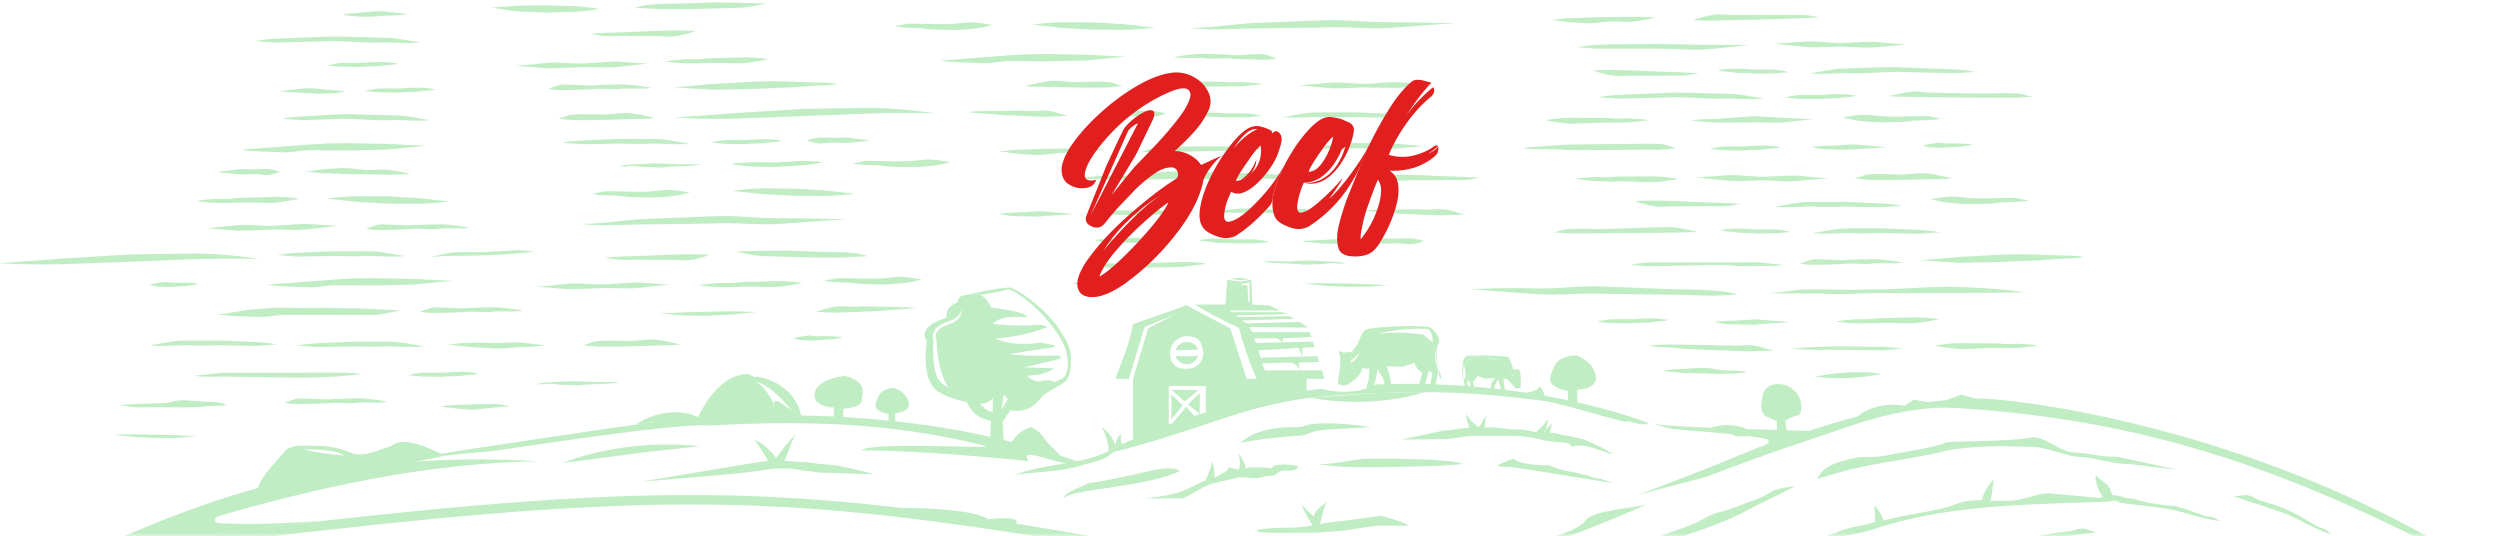 <svg xmlns="http://www.w3.org/2000/svg" xmlns:xlink="http://www.w3.org/1999/xlink" width="345" height="74" fill="none" xmlns:v="https://vecta.io/nano"><style><![CDATA[.B{fill:#c0edc3}.C{fill-rule:evenodd}]]></style><mask id="A" maskUnits="userSpaceOnUse" x="0" y="0" width="345" height="74" mask-type="alpha"><path d="M0 0H345V74H0V0Z" fill="#e7f9e3"/></mask><g mask="url(#A)" class="B"><path d="M81.46 4.664c.945-.129 5.109-.219 6.068-.27l2.809-.132 2.809-.06 2.879.062c-.872.328-1.798.569-2.755.719-.944.155-1.967-.031-2.933 0H86.8c-.969-.084-3.21.128-4.123-.128l-1.217-.19zm2.008 30.881c.945-.129 5.109-.219 6.068-.27l2.809-.132 2.809-.06 2.879.062a14 14 0 0 1-2.755.719c-.944.155-1.967-.031-2.933 0h-3.537c-.969-.084-3.21.129-4.123-.128l-1.216-.19zM16.545 55.896c.945-.129 5.109-.219 6.068-.27.941-.058 1.513-.357 2.448-.389s2.229.205 3.17.197c.96-.016 2.372.06 3.048.462-1.216.19-2.091.041-3.048.19-.944.155-1.843.097-2.809.128h-3.537c-.969-.084-3.21.128-4.123-.128l-1.216-.19zM213.879 2.777l2.176-.251 4.257-.15 5.252-.062 2.879.062c-.872.327-1.922.429-2.879.578-.944.155-1.967-.031-2.933 0s-2.902.346-3.862.257c-.969-.084-2.886-.129-3.798-.385l-1.092-.05zm-76.101 18.158l2.176-.25 4.258-.15 5.252-.062 2.879.062c-.872.327-1.923.429-2.879.578-.944.155-1.967-.031-2.934 0s-2.902.346-3.862.257c-.969-.084-2.885-.129-3.798-.385l-1.092-.05zM42.031 23.64l2.176.25 4.258.15 5.252.062 2.879-.062c-.872-.328-1.922-.429-2.879-.578-.944-.155-1.967.031-2.933 0s-2.902-.346-3.862-.257c-.969.084-2.886.129-3.798.385l-1.092.05zM67.909 1.038L71.64.78l3.709-.05 3.709.118a35.54 35.54 0 0 1 3.72.39 36.04 36.04 0 0 1-3.717.4l-3.728.096-3.728-.166a28.85 28.85 0 0 1-3.695-.53h0zm198.515 26.439c2.636-.396 2.587-.473 5.238-.162 1.235.149 5.242-.044 6.471 0 .227.002 1.583.357 1.808.335-.367.239-3.513.231-3.991.307-.462.079-.934.128-1.408.144l-1.333.05-1.368.018a26.51 26.51 0 0 1-2.73-.168c-.919-.1-1.821-.275-2.687-.524zM47.369 2.016c.589-.201 1.295-.133 1.933-.217l2.226-.212c.626-.014.931-.058 1.553 0l3.164.364c-.606.167-2.637.174-3.277.238l-1.875.118a22.37 22.37 0 0 1-1.875-.04 12.89 12.89 0 0 1-1.849-.252zm40.246-.948c1.212-.272.902-.315 2.158-.433 1.246-.123 3.238-.128 4.494-.154l4.574-.165 7.017.165c-1.235.192-2.358.51-3.616.587l-7.123.196-3.737.008-3.767-.203zm32.201 34.274c-1.212-.272-.902-.315-2.158-.433-1.246-.123-3.238-.128-4.495-.154l-4.574-.165c-1.262.056-5.781-.034-7.016.165 1.235.192 2.357.51 3.615.587l7.123.196 3.737.008 3.768-.203zM201.921-.247c1.212-.272.901-.315 2.158-.433 1.245-.123 3.238-.128 4.494-.154l4.574-.165 7.017.165c-1.235.192-2.358.51-3.616.587l-7.123.196-3.737.008-3.767-.203zM71.257 9.086l4.536-.433c1.511-.092 3.059.143 4.573.115l4.509-.285 4.561.284-4.528.504c-1.511.107-3.025-.028-4.542 0l-4.554.167-4.555-.352zm2.886 30.487l4.536-.433c1.511-.092 3.059.143 4.573.115l4.51-.285 4.561.285-4.529.504c-1.51.107-3.025-.027-4.542 0l-4.554.167-4.555-.352zm-45.666-8.082l4.536-.433c1.511-.092 3.059.143 4.573.115l4.51-.285 4.561.284-4.529.504c-1.51.107-3.025-.028-4.542 0l-4.554.167-4.555-.352zm64.506-19.426l5.407-.48 5.407-.3 2.703-.078 2.744.056 2.685.104c.898.026 2.512 0 3.644.226-1.064.262-2.682.167-3.598.262l-2.734.2-2.676.106-2.703.128-5.431.086-5.447-.31zm172.002 23.878l5.407-.48 5.407-.3 2.703-.078 2.744.056 2.685.104c.898.026 2.512 0 3.644.226-1.064.263-2.682.167-3.599.263l-2.733.2-2.676.106-2.703.128-5.431.086-5.448-.31z"/><use xlink:href="#C"/><path d="M248.383 36.385c.736-.253 1.497-.617 2.284-.617l3.775.149c.797-.089 3.52-.163 4.326-.149a22.67 22.67 0 0 1 3.818.475c-.763.194-3.564.014-4.352.142-.768.128-2.537-.082-3.319 0-.786.088-3.294.142-4.088.158-.821.024-1.642-.029-2.444-.158z"/><use xlink:href="#C" x="-25.142" y="19.305"/><use xlink:href="#C" x="-36.383" y="43.321"/><path d="M57.93 43.027c.737-.253 1.498-.617 2.284-.617l3.775.149c.797-.089 3.52-.163 4.325-.149 1.15.019 3.033.282 3.819.475-.763.194-3.565.014-4.352.142-.768.128-2.537-.082-3.318 0-.786.088-3.294.142-4.089.158a13.04 13.04 0 0 1-2.444-.158zm19.069-26.631c1.002-.248 1.148-.494 2.197-.59 1.039-.101 3.244.009 4.292 0 1.041-.012 2.342-.26 3.379-.187 1.05.069 2.562.456 3.582.653-1.02.196-3.817.139-4.866.209l-3.396.1H79.06l-2.061-.185zm3.427 31.249c1.002-.248 1.148-.494 2.197-.59 1.039-.102 3.244.009 4.292 0 1.041-.012 2.342-.26 3.379-.187 1.05.069 2.562.456 3.582.653-1.02.196-3.817.139-4.866.209l-3.396.1h-3.126l-2.061-.185zm133.938-15.583c1.003-.19 1.148-.378 2.197-.452 1.039-.078 3.243.007 4.291 0l9.631-.287c1.051.053 2.765.493 3.785.645-1.02.15-3.817.107-4.866.16l-9.851.077h-3.125l-2.062-.142zM93.051 16.228l8.961-.657 8.973-.555 9.035-.132a67.77 67.77 0 0 1 8.986.743 210.03 210.03 0 0 0-8.984.038l-8.953.35-8.992.332a106.12 106.12 0 0 1-9.026-.12zm-93.199 20.1l8.962-.657 8.972-.554 9.035-.132a67.76 67.76 0 0 1 8.986.743 209.67 209.67 0 0 0-8.983.038l-8.954.35-8.991.332a106.15 106.15 0 0 1-9.027-.12zm77.764-16.615c1.29-.247 1.472-.229 2.797-.334l4.748-.202h5.576c1.329.054 3.105.46 4.41.651-1.301.2-4.359-.079-5.683 0-1.312.087-3.106-.022-4.421 0l-4.63.076-2.797-.191zM41.053 47.697c1.29-.247 1.472-.229 2.797-.334l4.748-.202h5.576c1.328.054 3.105.46 4.41.651-1.301.2-4.359-.079-5.684 0-1.312.087-3.106-.022-4.42 0l-4.629.077-2.797-.191zm-2.872-.154c-1.29-.247-1.472-.229-2.797-.334l-4.748-.202H25.06c-1.328.054-3.105.46-4.41.651 1.301.2 4.359-.079 5.684 0 1.312.087 3.106-.022 4.42 0l4.63.076 2.797-.191zm.101-12.325c1.29-.247 1.472-.229 2.797-.334l4.748-.202h5.576c1.329.054 3.105.46 4.41.651-1.301.2-4.359-.079-5.683 0-1.312.087-3.106-.022-4.42 0l-4.63.076-2.797-.191zM223.665-.892c1.29-.247 1.472-.229 2.797-.334l4.748-.202h5.576c1.328.054 3.104.46 4.409.651-1.301.2-4.359-.079-5.683 0-1.312.087-3.106-.022-4.421 0l-4.629.076-2.797-.191zm-107.627-.691c1.289-.247 1.472-.229 2.796-.334l8.093-.317 7.469.191c1.328.054 3.104.46 4.409.651-1.301.2-4.359-.079-5.683 0-1.312.087-4.998-.214-6.313-.191l-7.975.192-2.796-.191zm-80.865 7.26c1.29-.247 1.472-.229 2.797-.334l8.093-.317 7.468.191c1.328.054 3.105.46 4.41.651-1.301.2-4.359-.079-5.684 0-1.312.087-4.998-.214-6.313-.191l-7.975.192-2.797-.191zm3.819 10.715c1.29-.247 1.472-.229 2.797-.334l5.66-.317 7.468.191c1.328.054 3.105.46 4.41.651-1.301.2-4.359-.079-5.684 0-1.312.087-4.998-.214-6.313-.191l-5.542.192-2.797-.191zm178.625-9.864c1.289-.247 1.472-.229 2.796-.334 1.316-.109 6.675-.104 7.992-.126l7.755.125h5.204c-1.301.2-5.153.571-6.477.651-1.312.087-5.286-.148-6.6-.125h-7.874l-2.796-.191zM272.6 9.921c-1.29-.247-1.472-.229-2.796-.334l-8.094-.317c-1.317-.022-6.146.135-7.468.191-1.328.054-3.104.46-4.41.651 1.302.2 4.359-.079 5.684 0 1.312.087 4.998-.214 6.313-.191l7.975.192 2.796-.191zm-52.014 3.501c1.29-.247 1.473-.229 2.797-.334l8.093-.317 7.468.191c1.329.054 3.105.46 4.41.651-1.301.2-4.359-.079-5.683 0-1.312.087-4.999-.214-6.313-.191l-7.975.192-2.797-.191zM98.119 19.7c.718-.246 1.706-.386 2.45-.386h2.648a22.31 22.31 0 0 1 2.322-.108c.797-.003 1.591.07 2.363.216-.721.238-1.243.14-2.011.278-.748.14-1.909.076-2.674.15s-2.093 0-2.868 0c-.796.005-1.399-.15-2.23-.15zM56.285 51.814c.718-.246 1.706-.386 2.45-.386h2.648a22.3 22.3 0 0 1 2.322-.108c.797-.003 1.591.07 2.363.216-.721.238-1.243.141-2.011.278-.748.139-1.91.076-2.674.15s-2.093 0-2.868 0c-.796.005-1.4-.15-2.23-.15zm14.058 4.272c-.603-.204-1.433-.32-2.057-.32-.837 0-1.355-.016-2.223 0l-3.198.141c-.669-.002-1.336.058-1.984.179.606.198 1.043.117 1.688.23.628.116 2.851.227 2.851.227l3.05-.333c.669.004 1.175-.125 1.873-.125zm150.046-11.65c.717-.246 1.706-.386 2.45-.386h2.648a22.45 22.45 0 0 1 2.322-.108c.797-.003 1.591.07 2.362.216-.721.238-1.242.141-2.01.278-.748.139-1.91.076-2.674.15s-2.093 0-2.868 0c-.796.005-1.4-.15-2.23-.15zM45.134 9.054c.718-.246 1.706-.386 2.45-.386h2.648a22.29 22.29 0 0 1 2.322-.108 12.49 12.49 0 0 1 2.363.216c-.721.238-1.243.141-2.011.278-.748.139-1.91.076-2.674.15s-2.093 0-2.868 0c-.796.005-1.4-.15-2.23-.15zm5.152 3.544c.718-.246 1.707-.386 2.45-.386h2.648c.77-.076 1.546-.112 2.322-.108.797-.003 1.591.07 2.363.216-.721.238-1.243.14-2.011.278-.748.139-1.91.076-2.674.15s-2.093 0-2.868 0c-.796.005-1.4-.15-2.23-.15zm196.573-2.615c-.717-.246-1.706-.386-2.45-.386h-2.647a22.48 22.48 0 0 0-2.323-.108 12.49 12.49 0 0 0-2.362.216c.721.238 1.242.141 2.01.278.748.139 1.91.076 2.675.15s2.092 0 2.867 0c.796.005 1.4-.15 2.23-.15zm-.53 3.502a8.36 8.36 0 0 1 2.45-.386h2.648a22.31 22.31 0 0 1 2.322-.108c.797-.003 1.591.07 2.363.216-.721.238-1.243.141-2.011.278-.748.139-1.909.076-2.674.15s-2.093 0-2.868 0c-.796.005-1.399-.15-2.23-.15zm-10.405 7.101c.718-.246 1.706-.386 2.45-.386h2.648c.769-.076 1.545-.113 2.322-.108.797-.003 1.591.07 2.363.216-.722.238-1.243.14-2.011.278-.748.14-1.91.076-2.674.15s-2.093 0-2.868 0c-.796.005-1.4-.15-2.23-.15zm-135.033 2.032c1.04-.195 1.332-.113 2.399-.2 1.051-.092 2.915.025 3.975 0l3.527-.224c1.076.047 1.759.03 2.804.224-1.039.195-2.096.337-3.162.425l-3.169.176c-1.06.024-2.122.014-3.184-.04a23.23 23.23 0 0 1-3.19-.361zm-15.373.29c.661-.19 1.643-.186 2.346-.25l2.163-.113c.671-.015 2.658.092 3.329.112h3.396c-.592.308-4.297.281-5.001.401-.683.126-1.445-.01-2.148 0-.693.013-1.343-.073-2.029-.15-.701-.074-1.396.193-2.055 0zM74.132 52.969c.661-.19 1.643-.186 2.347-.25l2.163-.113c.671-.015 2.658.092 3.329.112h3.396c-.592.307-4.297.281-5.001.4-.683.126-1.445-.01-2.148 0-.693.013-1.343-.074-2.029-.15-.701-.074-1.396.193-2.055 0zm16.891-9.708l3.385-.151 3.341-.101 3.369-.05 3.422.085-3.322.34-3.385.166c-1.142.03-2.288.025-3.428-.014l-3.382-.275h0zm-31.629-7.749c1.081-.309 2.567-.67 3.683-.713h3.717l4.123-.262c1.144-.007 1.806.111 2.94.175l-3.322.34-3.385.166-3.667.094c-1.151-.036-2.805.013-4.089.2zM26.818 51.844l3.819-.39c1.116-.042 10.795-.001 11.911-.028s3.416.002 4.546 0c1.145-.007 1.806.111 2.94.175a52.32 52.32 0 0 1-3.322.34c-1.119.083-3.027.135-4.163.163-1.142.03-10.366-.097-11.506-.137-1.151-.036-3.008.139-4.224-.123zm85.714-8.831c1.064-.241 1.698-.56 2.796-.69 1.087-.136 1.919.072 3.025 0 1.1-.073 2.915.009 4.022 0l3.94.133c-1.07.24-2.837.237-3.94.367-1.088.136-2.113.116-3.208.186l-3.291.124a33.53 33.53 0 0 1-3.344-.12zm-3.204 3.647l2.016-.337c.615-.061.823.095 1.446.077h1.519c.645.033 1.385.038 1.992.168-.6.131-1.221.227-1.853.288l-1.858.119a22.4 22.4 0 0 1-1.882-.027c-.644-.033-.772-.16-1.38-.289zm-88.806-7.396l2.016-.337c.615-.061.823.095 1.446.077h1.519c.645.033 1.385.038 1.992.169-.6.131-1.221.227-1.853.288l-1.858.119a22.35 22.35 0 0 1-1.881-.027c-.644-.033-.773-.16-1.38-.289zm244.722-19.206l2.016-.337c.615-.061.823.095 1.446.077h1.519c.645.033 1.385.038 1.992.168-.6.131-1.221.227-1.853.288l-1.858.119a22.36 22.36 0 0 1-1.882-.027c-.644-.033-.772-.16-1.38-.289zm-153.896-.715c.508-.161 1.041-.276 1.588-.34.514-.064 1.035.006 1.556 0h2.484l2.99.34c-.486.205-2.055.252-2.602.34-.521.086-2.338-.006-2.872 0s-1.052.184-1.579.105a6 6 0 0 1-1.565-.445zm-72.663 4.344a8.65 8.65 0 0 0-1.588-.34c-.515-.064-1.035.006-1.557 0h-2.483l-2.991.34c.486.205 2.055.253 2.602.34.521.086 2.338-.006 2.872 0s1.052.184 1.579.105a5.99 5.99 0 0 0 1.566-.445zm197.931 20.738a16.71 16.71 0 0 1 2.485-.159l3.261-.194 4.57.375c-1.183.163-3.753.23-4.3.318-.521.086-2.889 0-3.531 0-.864 0-1.698-.142-2.485-.34z"/><use xlink:href="#D"/><path d="M137.875 29.497a16.71 16.71 0 0 1 2.485-.159l3.261-.194 4.57.375c-1.183.163-3.753.23-4.3.317-.521.086-2.889 0-3.531 0-.865 0-1.698-.142-2.485-.34z"/><use xlink:href="#D" x="99" y="-12.855"/><path d="M91.835 8.487c1.053-.23 1.854-.212 2.94-.33 1.436.097 2.011-.059 3.092-.115l4.918-.137a25.17 25.17 0 0 1 3.276.252 30.14 30.14 0 0 1-3.209.535c-1.081.124-3.399-.054-4.48 0l-3.258.056a25.76 25.76 0 0 1-3.279-.26zm4.643 30.881c1.053-.23 1.854-.212 2.94-.331 1.436.097 2.011-.059 3.092-.115l4.918-.137a25.22 25.22 0 0 1 3.277.252 30.16 30.16 0 0 1-3.209.535c-1.082.124-3.399-.054-4.481 0l-3.257.056a25.76 25.76 0 0 1-3.279-.26zM27.089 27.751c1.053-.23 1.854-.212 2.94-.33 1.436.097 2.011-.059 3.092-.115l4.918-.137a25.2 25.2 0 0 1 3.276.252 30.15 30.15 0 0 1-3.209.535c-1.081.124-3.399-.054-4.48 0l-3.258.056a25.54 25.54 0 0 1-3.279-.26zm226.272 16.62c1.053-.23 1.854-.212 2.94-.331 1.436.097 2.011-.059 3.092-.115l4.918-.137c1.1.013 2.196.098 3.276.252a30.17 30.17 0 0 1-3.208.535c-1.082.124-3.4-.054-4.481 0l-3.257.056a25.58 25.58 0 0 1-3.28-.26zm-2.332-41.999c-.945.129-5.109.219-6.067.27l-5.598.132-2.809.06c-.961.016-1.922-.005-2.879-.062a14.01 14.01 0 0 1 2.754-.719c.945-.155 1.967.031 2.934 0h6.326c.969.084 3.21-.128 4.123.128l1.216.19zM174.93 20.529c-.945.129-5.11.219-6.068.27l-5.598.132-2.809.06a37.76 37.76 0 0 1-2.879-.062c.872-.328 1.798-.569 2.755-.719.944-.155 1.967.031 2.933 0h6.327c.969.084 3.21-.128 4.122.128l1.217.19zm65.286 7.622c-.945-.129-5.109-.219-6.068-.27l-2.809-.132-2.808-.06a37.88 37.88 0 0 0-2.88.062 14.02 14.02 0 0 0 2.755.719c.944.155 1.967-.031 2.933 0h3.538c.969-.084 3.21.128 4.122-.128l1.217-.19zm-35.955-3.604c-.945-.129-5.11-.219-6.068-.27l-2.809-.132-2.809-.06a37.76 37.76 0 0 0-2.879.062 14 14 0 0 0 2.755.719c.944.155 1.967-.031 2.933 0h3.538c.969-.084 3.21.128 4.122-.128l1.217-.19zm30.142-14.424c-.945-.129-5.109-.219-6.067-.27l-2.809-.132-2.809-.06c-.96-.016-1.921.005-2.879.062.872.328 1.798.569 2.755.719.944.155 1.967-.031 2.933 0h3.537c.969-.084 3.211.128 4.123-.128l1.216-.19zM136.98 3.44c-2.635-.396-2.587-.473-5.237-.162-1.236.15-5.243-.044-6.472 0-.226.001-1.582.357-1.807.335.366.239 3.512.231 3.99.307a10.44 10.44 0 0 0 1.408.144l1.333.05 1.368.018c.914-.009 1.827-.065 2.73-.168a15.99 15.99 0 0 0 2.687-.524zm-5.812 18.932c-2.636-.396-2.587-.473-5.238-.162-1.235.149-5.243-.044-6.471 0-.227.001-1.583.357-1.808.335.366.239 3.513.231 3.99.307.463.079.934.128 1.409.144l1.333.05 1.367.018a26.51 26.51 0 0 0 2.731-.168c.919-.1 1.821-.275 2.687-.524zm-35.954 4.195c-2.636-.396-2.587-.473-5.238-.162-1.235.149-5.243-.044-6.471 0-.227.002-1.583.357-1.808.335.366.239 3.513.231 3.99.307a10.44 10.44 0 0 0 1.408.144l1.333.05 1.368.018a26.48 26.48 0 0 0 2.73-.168c.919-.1 1.821-.275 2.687-.524zm32.015 11.996c-2.636-.396-2.588-.473-5.238-.162-1.236.149-5.243-.044-6.471 0-.227.001-1.583.357-1.808.335.366.239 3.512.231 3.99.307a10.43 10.43 0 0 0 1.408.144l1.333.05 1.368.018a26.49 26.49 0 0 0 2.73-.168c.92-.1 1.821-.275 2.688-.524zm127.079-22.37c2.635-.396 2.587-.473 5.237-.162 1.236.149 5.243-.044 6.472 0 .226.001 1.582.357 1.807.335-.366.239-3.512.231-3.99.307a10.43 10.43 0 0 1-1.408.144l-1.333.05-1.368.018a26.51 26.51 0 0 1-2.73-.168c-.92-.1-1.821-.275-2.687-.524zm-206.77-3.556c-.589-.201-1.295-.133-1.933-.216l-2.226-.212c-.626-.014-.931-.058-1.553 0l-3.164.364c.606.167 2.637.174 3.277.238l1.875.118 1.875-.04a12.94 12.94 0 0 0 1.849-.252zm115.898 16.641c-.589-.201-1.295-.133-1.934-.216-.619-.085-5.05.012-5.679 0s-.931-.058-1.553 0l-3.163.364c.605.167 2.637.174 3.277.238.621.068 2.409-.011 3.037 0a110.4 110.4 0 0 0 4.165-.134c.626-.04 1.245-.124 1.85-.252zm-4.085-25.476l-4.193-.466-4.203-.244-4.245-.024a36.59 36.59 0 0 0-4.255.334l4.195.452 4.2.236 4.224.03c1.44-.026 2.873-.133 4.277-.318zm-41.429 22.931l-4.192-.466-4.203-.244-4.246-.024a36.6 36.6 0 0 0-4.255.334l4.196.452 4.199.236 4.224.03a38.04 38.04 0 0 0 4.277-.318zm-55.941 1.075l-4.192-.466-4.203-.244-4.245-.024a36.62 36.62 0 0 0-4.256.334l4.196.452 4.199.236 4.224.03a38.07 38.07 0 0 0 4.277-.318zm13.31 19.846l-3.26-.363c-1.095-.087-2.493.051-3.588.017l-3.302-.019a28.5 28.5 0 0 0-3.31.26l3.263.352 3.266.184c1.094.04 2.509-.16 3.604-.184a29.28 29.28 0 0 0 3.326-.248zm175.231 4.291l2.264-.367 2.27-.192 2.293-.019a13.74 13.74 0 0 1 2.298.263l-2.266.356-2.268.186-2.281.024a14.28 14.28 0 0 1-2.31-.25zM233.4 16.615c1.34-.196 2.781-.153 4.152-.259l4.1-.288c1.371-.05 3.154.154 4.528.188l3.953.199-4.072.439c-1.367.105-3.046-.045-4.409 0l-4.1.029c-1.399-.025-2.789-.129-4.152-.309zm-35.977-4.946l-4.552-.325c-1.514-.056-3.051.216-4.566.224s-3.005-.252-4.519-.178l-4.547.392 4.548.396c1.514.071 3.022-.099 4.54-.107l4.559.059 4.537-.46zm36.654 12.827l4.552-.325c1.514-.056 3.051.216 4.566.224l4.52-.178 4.546.392-4.548.396c-1.514.071-3.022-.099-4.54-.108s-3.044.148-4.559.059l-4.537-.46zM178.3 20.053c1.509-.167 3.621.05 5.145 0 1.514-.056 1.527-.333 3.041-.325l5.452.046 4.547.392-4.548.396c-1.514.071-3.022-.099-4.54-.108s-3.044.148-4.559.059l-4.538-.46zm66.571-14.015l4.552-.325c1.514-.056 3.051.216 4.566.224l4.519-.178 4.547.392-4.548.396c-1.514.071-3.022-.099-4.54-.107s-3.044.148-4.559.059l-4.537-.46zm-89.513 1.784l-5.433-.272-5.42-.092-2.706.026-2.736.161-2.673.207-6.506.489c.854.263 4.756.319 5.677.379.912.068 2.644-.279 3.56-.284l2.68.003 2.709.024 5.43-.122 5.418-.518zM58.847 20.126l-5.433-.272-5.42-.092-2.705.026-2.736.161-2.674.207-6.505.489c.854.263 4.755.319 5.677.379.912.068 2.644-.279 3.56-.284l2.68.003 2.709.024 5.43-.122 5.418-.518zm-3.443 22.719l-5.433-.273-5.421-.093-2.705.026c-.897.02-3.193-.1-4.087-.026l-3.244.255c-.895.06-3.689.688-4.584.629.854.264 4.756.319 5.677.379.912.068 2.644-.279 3.56-.284l2.68.003 3.278-.003 6.285.004c1.82-.084 2.205-.356 3.993-.617zm7.026-4.089l-5.433-.272-5.42-.092-2.705.026-2.736.161-2.674.207-6.505.489c.854.263 4.756.319 5.677.379.912.068 2.644-.279 3.56-.284l2.68.003 2.709.024 5.43-.122 5.418-.518zM176.202 8.09c-.734-.256-1.493-.623-2.279-.626-1.376-.006-2.988.223-3.777.134-.796-.093-3.518-.177-4.324-.167A22.72 22.72 0 0 0 162 7.89c.762.197 3.565.029 4.352.16.766.131 2.537-.072 3.318.014s3.293.155 4.087.175a13.05 13.05 0 0 0 2.445-.148zm5.703 21.356c-.735-.256-1.493-.623-2.28-.626-1.376-.006-2.988.223-3.776.134-.797-.093-3.519-.177-4.325-.167-1.15.015-3.035.27-3.822.459.762.197 3.565.029 4.352.16.766.131 2.537-.072 3.318.014.786.091 3.293.155 4.088.175a13.06 13.06 0 0 0 2.445-.148zm-26.977-17.578c-1.006-.24-1.155-.484-2.205-.572-1.041-.093-3.244.035-4.292.035-1.041-.004-2.346-.241-3.382-.16-1.049.077-2.554.477-3.572.682 1.023.188 3.819.108 4.869.17l3.398.073 3.125-.025 2.059-.202zm100.964 12.754c1.006-.24 1.154-.484 2.205-.572 1.04-.093 3.243.035 4.291.035 1.042-.004 2.346-.24 3.382-.16 1.049.077 2.555.477 3.572.682-1.023.188-3.819.108-4.869.17l-3.397.073c-1.033.004-2.091.033-3.126-.025l-2.058-.202zm-24.587-4.175c-1.006-.24-1.154-.485-2.205-.573-1.04-.093-10.877.069-11.925.068-1.042-.004-2.212.094-3.247.174-1.05.077-2.69.142-3.707.348 1.022.188 3.818.108 4.868.17 1.037.066 2.365.069 3.398.073l10.76-.059c1.052-.053 1.023-.051 2.058-.202zm-6.22 16.097c1.006-.24 2.087-.33 3.32-.33h12.368c1.042-.004 1.042-.08 2.078 0l3.319.348c-1.023.188-3.818.108-4.869.17-1.036.066-2.891-.174-3.924-.17l-10.233.184-2.059-.202zm55.368-23.2c-1.002-.19-1.147-.379-2.196-.452-1.039-.078-3.244.007-4.292 0-1.041-.009-7.941 0-9.631-.287-1.05.053-2.764.493-3.784.645 1.019.15 3.816.107 4.866.16l9.85.077h3.126l2.061-.142zM200.915 3.182l-8.962.656c-2.973.218-6.107-.182-9.108-.046l-9.034.132c-3.02-.049-6.702.359-9.662-.086 3.012.052 6.674-.618 9.659-.694l8.953-.35c2.988-.136 6.121.328 9.127.268l9.027.12zm2.096 36.744l8.961.656c2.974.218 6.108-.182 9.108-.046l9.035.132c3.019-.049 6.702.359 9.662-.086-2.94-.694-6.675-.618-9.659-.694l-8.954-.35c-2.987-.136-6.121.328-9.127.268a106.08 106.08 0 0 0-9.026.12zm-86.17-9.701l-8.962.656c-2.974.218-6.107-.182-9.108-.046l-9.035.132c-3.019-.049-6.702.359-9.661-.086 3.011.052 6.674-.618 9.659-.694l8.954-.35c2.987-.136 6.121.328 9.127.268l9.027.12zm30.548-5.522l7.745.046c2.974.218 6.107-.182 9.108-.046l9.037-.023 9.662-.086-9.659-.694-12.089-.233c-1.842.15-4.31.673-7.316.613-3.01-.088-3.485.255-6.488.423zm96.443 15.763l7.745.046c2.974.218 6.108-.182 9.108-.046l9.038-.023 9.661-.086c-2.098-.429-7.021-.703-10.005-.779s-8.739.486-11.726.35c-1.842.15-4.359 0-7.705 0-2.517 0-3.113.37-6.116.538zm-49.244-24.428c-1.29-.247-1.473-.229-2.797-.334l-4.748-.202h-5.576c-1.328.054-3.104.46-4.409.651 1.301.2 4.359-.079 5.683 0 1.312.087 3.106-.022 4.42 0l4.63.076 2.797-.191zm73.058 16.021c-1.289-.247-1.472-.229-2.796-.334l-4.748-.202h-5.576c-1.328.054-3.105.46-4.41.651 1.301.2 4.359-.079 5.684 0 1.311.087 3.106-.022 4.42 0l4.63.076 2.796-.191zm-5.204-3.653c-1.29-.247-1.472-.229-2.796-.334l-4.748-.202h-5.576c-1.329.054-3.105.46-4.41.651 1.301.2 4.359-.079 5.684 0 1.311.087 3.106-.022 4.42 0l4.63.076 2.796-.191zm-88.358-12.38c-.718-.246-1.707-.386-2.45-.386h-2.648a22.31 22.31 0 0 0-2.322-.108c-.797-.003-1.591.07-2.363.216.721.238 1.243.14 2.011.278.748.139 1.909.076 2.674.15s2.093 0 2.868 0c.796.005 1.399-.15 2.23-.15zm73.059 16.019c-.718-.246-1.707-.386-2.45-.386h-2.648a22.48 22.48 0 0 0-2.323-.108 12.49 12.49 0 0 0-2.362.216c.721.238 1.243.141 2.01.278.748.14 1.91.076 2.675.15s2.092 0 2.867 0c.797.005 1.4-.15 2.231-.15zm-71.91 1.382c-.717-.246-1.706-.386-2.45-.386h-2.647a22.48 22.48 0 0 0-2.323-.108c-.796-.003-1.59.07-2.362.216.721.238 1.242.141 2.01.278.748.139 1.91.076 2.675.15s2.092 0 2.867 0c.797.005 1.4-.15 2.23-.15zm65.895 17.977c-.718-.246-1.858-.268-2.602-.268-.996 0-2.106-.275-2.872-.351s-2.926.13-3.703.135c-.797-.003-1.591.07-2.363.216.722.238 1.243.141 2.011.278.748.139 3.666.067 4.431.14s2.093 0 2.868 0c.796.005 1.399-.15 2.23-.15zm-91.307-14.83c1.041-.195 1.332-.113 2.4-.2 1.05-.092 2.915.025 3.975 0l7.447-.224c1.076.047 1.759.03 2.804.224a30.8 30.8 0 0 1-3.162.425c-1.055.092-6.031.151-7.089.176a42.86 42.86 0 0 1-3.185-.04 23.17 23.17 0 0 1-3.19-.361zm35.784-.254c-.661-.19-1.642-.186-2.346-.25l-2.163-.113c-.671-.015-2.658.092-3.328.112-.695.018-2.708-.071-3.396 0 .591.307 4.296.281 5.001.401.683.126 1.445-.01 2.148 0 .694.013 1.344-.074 2.029-.15.701-.074 1.397.193 2.055 0zm5.984 3.016l-2.877-.128-2.84-.086-2.864-.042a46.66 46.66 0 0 0-2.909.072l2.824.289 2.877.141 2.914-.012 2.875-.234h0zM27.224 60.195l-2.877-.128-2.84-.086-2.863-.043c-.973-.006-1.945.018-2.909.072l2.824.289 2.877.141 2.914-.012 2.875-.234h0zm235.43-12.085l-2.635-.257-6.925-.046c-.949-.023-1.898.101-2.859.099-.973-.006-2.128.15-3.092.204.922.125 2.049.09 3.007.157.951.07 1.908-.024 2.873 0l6.757.076 2.874-.234zM147.439 15.994c-1.063-.241-1.697-.56-2.795-.69-1.087-.136-1.92.072-3.026 0-1.1-.073-2.914.009-4.021 0a46.19 46.19 0 0 0-3.94.133c1.069.24 2.837.237 3.94.367 1.087.136 2.113.116 3.208.186l3.29.124 3.344-.12zm54.744 13.609c-1.064-.241-1.698-.56-2.796-.69-1.087-.136-1.92.072-3.026 0-1.099-.073-2.914.009-4.021 0a46 46 0 0 0-3.94.133c1.069.24 2.837.237 3.94.367 1.088.136 2.113.115 3.208.186l3.29.124 3.345-.12zm42.586 18.768c-1.064-.24-1.698-.559-2.796-.69-1.087-.136-1.92.072-3.026 0l-7.515-.133a46.11 46.11 0 0 0-3.94.133c1.069.24 2.837.236 3.94.367 1.088.136 2.113.115 3.208.186l6.784.256 3.345-.12zm-89.8-9.16c-.6-.131-.967-.095-1.599-.156-.615-.061-1.371.018-1.994 0s-1.217-.217-1.842-.181c-.644.033-.931.115-1.538.246.6.131 1.221.227 1.853.288l1.858.119 1.882-.027c.644-.033.772-.16 1.38-.289zm5.887-23.544c-.508-.161-1.041-.275-1.588-.34-.514-.064-1.035.006-1.556 0h-2.483l-2.991.339c.486.205 2.055.253 2.602.34.521.086 2.338-.006 2.872 0s1.052.184 1.579.105a5.98 5.98 0 0 0 1.565-.445zm35.633 17.589a8.56 8.56 0 0 0-1.588-.34c-.514-.064-1.035.006-1.557 0h-7.128l-6.539.34c.486.205 2.055.252 2.602.34.521.086 10.532-.006 11.065 0 .538.006 1.053.184 1.58.105a6 6 0 0 0 1.565-.445zm-22.293-21.677c-1.062-.204-1.862-.168-2.952-.261-1.431.131-2.012-.012-3.095-.042l-4.922-.02a24.96 24.96 0 0 0-3.264.33c1.061.21 2.14.363 3.231.458s3.395-.135 4.478-.106l3.258-.021a25.4 25.4 0 0 0 3.266-.338zm43.234 13.089c1.062-.204 1.862-.168 2.952-.261 1.431.131 2.012-.012 3.095-.042l4.922-.02a24.96 24.96 0 0 1 3.264.33 30.39 30.39 0 0 1-3.231.458c-1.086.099-3.395-.134-4.478-.106a46.43 46.43 0 0 1-3.258-.021 25.4 25.4 0 0 1-3.266-.338zm63.803 23.014c-1.062-.205-1.862-.168-2.952-.261-1.431.131-2.012-.012-3.095-.042l-4.922-.02a25.08 25.08 0 0 0-3.264.33 30.34 30.34 0 0 0 3.231.458c1.091.095 3.395-.135 4.478-.106l3.258-.021a25.38 25.38 0 0 0 3.266-.338zm-53.774-31.105c-1.062-.205-1.862-.168-2.952-.261-1.432.131-2.013-.012-3.096-.042l-4.921-.02a25.08 25.08 0 0 0-3.264.33 30.46 30.46 0 0 0 3.23.458c1.086.098 3.395-.135 4.478-.106l3.259-.021c1.1-.043 2.192-.156 3.266-.338z"/><path d="M136.756 58.08l-.113 2.44 1.865.288-.163-2.569 1.075-1.606s1.019.204 2.17-.13 2.115-1.658 2.297-1.86c0-.656 1-1.64 1.5-2.05 0 0-1.045-.286-1.764 0-.653.26-2.323-.733-1.692-.757 2.612-.102 3.552-1.011 3.552-1.011l-4.204-.124s.652-.117 4.695-1.104c.855-.209.104-.553.104-.553s-3.587.204-6.658-.141c-.491-.055 5.967-.991 5.967-.991l.261-.239-2.025-.392c-4.203.631-6.273-.586-6.273-.586 4.182-.231 7.193-1.567 7.193-1.567s-.517-.401-1.764-.278c-2.264.223-5.755-.142-5.755-.142.978-1.38 4.795-.897 4.795-.897-.42-.673-2.206-1.002-5.072-1.374.025-.398-1.092-1.71-1.5-1.763l-1.858.028s-1.218-.028-1.218.974c-2.437 1.095-1.016 2.144-1.88 2.306s-3.683 1.461-2.38 3.06c0 0-.796 4.634 1.011 6.529 1.291 1.354 4.467 1.893 4.467 1.893s.528 1.063 1.076 1.577c.792.744 2.291 1.04 2.291 1.04zm-3.952-15.44c-.135 1.076-.705 1.751-1.727 2.066-2.743.847-1.822 2.334-1.822 2.334s0 3.969 1.592 6.418c-.556-.297-.561-.358-.902-.612-1.515-1.132-1.131-5.901-1.131-5.901s-.671-1.652 1.86-2.505c1.043-.352 1.736-.724 2.13-1.8zm5.39 13.863l.314-2.018c.268.158.63.576.511.737-.261.353-.575 1.039-.825 1.281zm-2.947-.788s1.163 1.354 1.761 1.085v-1.905c-.502.82-1.761.82-1.761.82z" class="C"/><path d="M139.42 39.68c-1.771-.021-6.031 1.02-6.031 1.02l1.858-.028c1.185-.018 3.975-.761 3.975-.761 2.163.799 6.596 4.757 7.926 8.516.272 1.072.509 3.354-.717 3.911s-1.207.4-1.044.252c-.5.41-1.5 1.394-1.5 2.05.229-.252 1.305-.883 2.837-1.766 1.226-.707 1.163-3.26.978-4.448-1.174-3.987-5.923-7.834-8.282-8.748zm25.925 9.323c-.134.719-.784 1.265-1.566 1.265-.739 0-1.361-.488-1.539-1.15.845.053 2.65.104 3.105-.116zm-.065-.759c0-.612-.814-1.054-1.501-1.054-.739 0-1.361.488-1.539 1.15l.836-.017 2.204-.078z"/><path d="M169.354 38.621l1.806.245 1.539-.245.11 3.406 2.369.111 1.384.705h-6.908l.326.241h7.03l.491.271-7.003.174.46.241 7.022-.144.625.365-7.244.243.671.39 7.328-.177 1.209.771-8.172-.093.412.705h7.951l.213.681-3.963.173v.564l-.729-.564h-3.213l.269.649 7.836-.183.236.755-1.681.099v1.207l-.521-1.207-1.671.118-3.873.216.288 1.021 7.85-.201.242.773-2.836.111.153 1.076s-.296-.965-1.248-1.076c-1.392-.031-3.931.111-3.931.111l.364.965h7.903l.327 1.153h-2.456v2.505l-13.926 2.985v-4.491h-5.103v5.79l-4.93 1.819v-8.602l2.079-6.95 3.753-1.974-4.24 1.77-2.167 7.154h-1.88c.844-2.375 1.88-4.373 2.455-7.544l7.385-2.598 6.043 3.192 2.244 6.943 1.42.007s-1.023-1.81-2.494-7.061c-2.382-.983-6.1-3.192-6.1-3.192h4.259l.237-3.406zm3.075.359l-1.099.188v.212l.82-.057.118 2.375.161.049V38.98zm-6.362 9.654c0 1.311-.933 2.264-2.288 2.264-1.75.065-2.316-1.021-2.316-2.169 0-1.311 1.016-2.248 2.316-2.373 1.702.125 2.036.739 2.288 2.278z" class="C"/><path d="M161.655 54.433v3.461l1.544-1.949-1.544-1.512zm3.731-.603l-1.89 1.587-1.841-1.642 3.731.055zm-1.708 2.32l-1.832 2.218v.566l3.453-1.039-1.621-1.744zm.259-.353l1.631 1.318v-2.876l-1.631 1.559zm-47.573.608v1.186h-1.302v-1.372c-.958 0-2.828-.371-2.644-1.853.23-1.853 3.065-2.298 3.716-2.446.522-.119 2.246.31 2.759 1.371.355.734.062 1.334 0 2.076s-1.711 1.001-2.529 1.038zm6.258.708v1.06l.92.121v-1.312c.676 0 1.996-.262 1.867-1.309-.163-1.309-1.506-1.997-1.966-2.102-.368-.084-1.748.178-2.11.928-.251.518-.54 1.072-.497 1.595s1.209.992 1.786 1.018zm93.767-3.166v1.461l1.268.166v-1.809c.932 0 2.753-.361 2.574-1.804-.224-1.804-2.076-2.754-2.71-2.898-.508-.115-2.41.246-2.91 1.28-.345.715-.744 1.478-.684 2.2s1.666 1.368 2.462 1.404z"/><path d="M185.833 53.127s-.753.193-1.111-.137.699-2.627 0-4.565c1.06.485 1.06 0 1.749.196 1.315-1.33 1.094-2.386 1.896-3.065.506-.429 7.335-.789 9.037-.377.106.129 1.065.77 1.242 1.928-.886 1.647-.045 3.174-.09 3.993.277.301.309 1 .351 1.187-.1.229-.311-.44-.311-.44.02-.297 0-.412-.04-.747.003-.194-.477-1.627-.475-3.179-.042.83-.083 1.293.087 2.263l.315 1.045-.402 2.059h-.733l.331-1.853a4.38 4.38 0 0 1-.508-.263l-.58 2.116h-.804l.497-1.853c-.3-.168-.932-.677-1.064-1.372l-1.543.533-2.305-.048.419 1.299.284 1.921h-.828l-.401-1.578-.757-1.304-.219 1.435-.514 1.447h-.875l.401-1.447.106-1.435s-.621.04-.956-.137c-.407 1.553-2.199 2.378-2.199 2.378zm1.761-4.506c-.134.677-.706 1.204-1.123 1.442-.282-.458.547-.533 1.123-1.442zm8.776-2.447s-4.156-.618-6.281 0c1.608-.732 5.995-.943 7.082-.714.388.453.65 1.331.508 1.858 0-.213-1.309-1.144-1.309-1.144zm12.829 7.437l.633-.078c.067-.674.078-2.331-.256-2.633-.202.144-.633-.03-.741.143-.135-.552-.477-1.679-.768-1.773-.364-.117-4.649-.365-5.619-.13s-.566 3.572-.673 4.054c-.087.386-.036.204 0 .065l.215-3.063c.117.382.326 1.285.229 1.838l-.229.495.229 1.173h.418l-.189-1.056c.078-.033.18-.084.289-.15l.331 1.206h.458l-.283-1.056c.171-.096.531-.386.607-.782l1.051.391 1.441-.117-.539.743-.161 1.095h.471l.229-.899.431-.743.418 1.642h.499l-.229-1.642.485-.078 1.253 1.355zm-.957-2.568c.099.217.356.686.593.822s-.297-.491-.593-.822zm-5.416-1.395c.301-.229 2.757-.096 3.947 0-.916-.417-3.328-.509-3.947-.378-.496.104-.459.73-.378 1.03 0-.122.076-.422.378-.652z" class="C"/><path d="M206.773 49.649c-1.19-.096-3.646-.229-3.947 0s-.378.53-.378.652c-.081-.3-.118-.926.378-1.03.619-.13 3.031-.039 3.947.378zm1.469 1.394c.099.217.356.686.593.822s-.297-.491-.593-.822zm-18.382 3.209l-8.89.643c.572.123 1.347.249 2.273.35 3.278.358 8.462.403 13.344-1.123a150.71 150.71 0 0 0-6.727.129zm-35.956 7.406a.96.96 0 0 1-.003.107l1.031-.494c-.299-.045-.285-.996-.241-1.466-.665.772-.771 1.545-.787 1.852z"/><path d="M152.082 58.915c.86 1.93.938 3.019.869 3.322l.95-.472.003-.107c-.016-.998-1.207-2.234-1.822-2.743z"/><path d="M146.151 64.089c2.437-.408 4.822-.806 6.8-1.852l.95-.472 1.031-.494c9.038-4.255 18.412-6.587 27.421-7.625 1.389.418 4.825.886 7.454-.581 7.502-.311 14.548.196 20.748 1.134 0 0 1.799-.221 1.914-.889.48.492.691 1.316.691 1.316 5.767 1.021 10.689 2.395 14.411 3.77-.716.317-1.461.101-2.097-.083-.477-.138-.893-.258-1.189-.123-.922-.176-2.648-.658-4.52-1.181-2.562-.716-5.397-1.509-6.816-1.695-5.019-.659-10.343-1.172-16.362-1.191a150.71 150.71 0 0 0-6.727.129c-2.936.122-5.903.32-8.89.643-5.343.579-9.735 2.041-14.864 3.749-3.567 1.187-7.489 2.493-12.336 3.704-.161.083-.293.188-.444.308-.454.362-1.08.861-3.2 1.306-2.53.847-4.597 1.023-6.622 1.195-1.169.099-2.323.197-3.545.423 1.953-.783 4.092-1.141 6.192-1.492z" class="C"/><path d="M87.751 58.591l1.841-.251 6.785-.788c-3.597-1.601-7.328.089-8.626 1.04z"/><path d="M180.615 59.808c-.379.163-1.019.332-1.477.332-.627 0-5.839.464-7.911.984 2.34-2.401 7.328-2.171 7.911-2.171.239 0 .706-.112.979-.229 1.097-.472 5.255-.401 9.111.23-5.698.297-7.247.268-8.613.855zm-17.76 5.185c-4.93 2.339-14.981 2.413-16.055 3.786 0-.872 3.095-1.832 3.319-2.078 7.212-1.04 10.895-2.858 12.736-1.708z" class="C"/><path d="M175.635 64.321c.255.241-.627.413-.764.18-.939.118-2.101-.195-2.971.131.009-.534-.65-1.609-.98-2.079.422 1.8 0 2.275 0 2.275s-.899-.295-1.477-.326c.498.298-1.906 1.458-1.906 1.458s.237-1.068-.262-2.301c-.334 1.715-1.03 2.557-.853 2.657-2.196.718-2.6 1.953-8.623 2.464h5.448c.895-.385 2.768-1.62 3.694-1.93.981-.329 2.576-.595 3.569-.891 1.128-.336 2.573.316 3.667-.12.66-.263 1.264-.002 1.91-.349 1.055-1.216 2.34.074 3.119-1.089-1.22-.47-3.146-.308-3.571-.079z"/><path d="M181.945 64.03c2.336.084 5.123-.733 6.787-.733 1.282 0 11.288-.084 13.225.733-3.05.371-11.906.455-13.225.455-1.662 0-4.374 0-6.787-.455z" class="C"/><path d="M208.617 64.431c-2.275 0-2.814 0 .221-1.134.767.585 1.93.716 2.673.801l.006.001c.487.055 1.412.164 2.098.082 1.314.436 1.95.74 3.26.932.647.095 1.231.334 1.88.41.509.06.881.326 1.352.433.305.069.611.061.914.16l1.621.562-14.025-2.246zm-97.138-.616l.051.002a4.57 4.57 0 0 1 .759.078c1.116.24 2.279.178 3.409.372.836.144 5.017 1.189 5.017 1.189l-7.016-.223c-.526 0-1.165-.069-1.677-.179-.157-.034-.334-.042-.583-.053l-.016-.001a3.88 3.88 0 0 1-.829-.102c-1.717-.458-4.149-.24-5.851.065-2.403.431-16.288 1.501-16.288 1.501l16.065-2.669c2.316-.415 4.637-.084 6.959.019z"/><path d="M88.761 62.441l-11.119 1.454c9.507-3.662 18.85-2.308 18.85-2.308l-7.73.854zm15.384-1.763c1.842.872 2.997 2.487 3.212 2.984l.036.082c.131.302-.016.651-.329.777a.62.62 0 0 1-.803-.318l-.032-.072c-.215-.497-.703-1.393-2.084-3.453z" class="C"/><path d="M109.804 59.898c-.786 1.4-1.122 3.03-1.906 4.367-.167.285-.542.385-.837.224s-.398-.524-.231-.81c.815-1.39 1.887-2.558 2.974-3.781zm93.419.264c-1.352 0-2.655.445-3.99.445l-5.857.049 5.857-1.237c1.33 0 2.64-.445 3.99-.445h2.263c1.3 0 2.577.297 3.875.297 1.991 0 1.458.501 5.348.501.796.342 2.93.473 4.162.985.772.472 1.07.314 3.77 1.941-1.434-.216-3.77-1.708-5.837-1.032 0-.557-.66-.587-2.095-.675-1.774-.11-3.57-.828-5.348-.828h-3.875-2.263z" class="C"/><path d="M202.312 57.137c.858 1.243 1.156 1.322 1.712 1.813-.152.293-.723.584-1.026.438-.106-.377-.624-.938-.686-2.251zm11.303.692c-.858 1.243-1.156 1.322-1.712 1.813.152.293.723.584 1.026.438.106-.377.624-.938.686-2.251z" class="C"/><path d="M214.272 58.436c-.844.566-1.314 1.364-1.314 1.67.152.293.704.323 1.007.176-.057-.622-.057-1.169.307-1.846zm-10.665.714c.365.199.826.389 1.122 0 .425-.559.12-.863.374-1.744-.528.371-.518 1.378-1.496 1.744zm-99.5-1.618h6.464s-.421-4.491-6.08-5.555c-.15-.028-.275.17-.584 0s-.41-.344-.625-.365c-4.608 0-7.097 6.338-7.097 6.338s3.314-.418 7.922-.418zm5.275-.733c-2.271-2.791-4.047-4.083-5.275-4.083 1.17.167 2.244 2.19 2.82 3.248-.633-1.837 2.455.835 2.455.835z" class="C"/><path d="M139.384 61.365s2.372 1.485 4.488 1.485 3.645 1.039.959-1.485c-.898-.844-.959-1.67-2.455-2.413-2.11.483-2.992 2.413-2.992 2.413zm30.274-22.891l1.502.204 1.269-.155-1.269-.196-1.502.147z"/><path d="M141.297 61.46c-9.867-2.745-20.31-3.881-29.919-4.1-5.452-.124-10.37-.146-15.002.191-2.336.17-4.679.496-6.785.788l-1.841.251c-1.678.221-15.516 2.26-26.811 3.998l.608.294c2.132-.305 4.908-.421 7.166-.749 12.44-1.807 25.812-3.749 29.273-3.404 18.648-1.084 29.556.693 38.163 2.858.173.114-1.627.077-4.125.026-4.838-.099-12.295-.252-13.129.531 8.287.078 16.689.88 21.305 1.32l1.752.165c-.856-1.295.661-.87 2.556-.338 1.656.465 3.6 1.01 4.503.56-2.017-.848-3.557-1.26-5.355-1.74l-2.361-.651zm106.472 5.593l-1.943 1.028-3.667 1.795-1.31.685c-3.261 1.75-7.103 2.892-10.599 4.108-.472.164-.968.336-1.388.606-.357.23-.613.54-1.03.695-.376.139-.787.213-1.117.275-.354.067-.814.108-1.106.333-2.504 1.934-6.138 2.284-8.959 3.777-.327.173-2.403.978-2.403.978l4.613-2.775c2.753-1.457 3.881-1.005 6.319-2.889.485-.375 1.028-.889 1.622-1.001.363-.068.321.166.547.082a24.12 24.12 0 0 0 1.717-.712c.353-.17.771-.333 1.185-.477 1.245-.434 2.095-.714 3.319-1.206 1.188-.477 2.144-1.226 3.391-1.581 1.692-.483 1.756-.465 3.577-1.192 1.555-.62 2.248-.671 4.207-1.895 1.369-.424 3.025-.637 3.025-.637zm32.745-5.387c-3.931-.084-6.674-.277-11.456.425-5.299 1.347-10.22 1.666-15.46 3.166l-2.771.816s.254-1.437 3.008-2.317c3.718-1.189 3.843-.36 6.618-.933 2.781-.575 6.476-1.009 8.281-1.819 1.287-.087 9.735-.136 11.78-.674 1.987.043 3.696 1.998 5.68 2.102 2.596.136 3.325.604 5.897.604.373 0 8.382 1.798 8.382 1.798l-6.556-.791c-2.618 0-4.341-.855-6.929-.99-1.986-.104-4.51-1.342-6.474-1.384zm-21.837 11.326c-2.457.81-5.095.941-7.475 1.963-4.329 1.043-9.738 3.877-13.352 5.352-.246.1-1.275.601-1.519.701-1.947.8-3.641.887-5.391 1.992-.313.197-1.369.408-1.369.408l1.453-.881c1.86-1.173 2.61-1.32 4.562-2.122.248-.102 1.612-.552 1.859-.653 3.428-1.399 6.116-3.003 10.796-4.797 2.214 0 2.586-.671 5.137-1.438 2.431-1.044 2.883-.677 5.39-1.501.373-.123.721-.082 1.098-.18 3.125-.812 6.113-1.115 9.259-1.959 1.521-.636 2.416-.832 3.582-.832 1.704 0 3.591.197 5.322 0 1.715-.195 3.015-.963 4.816-.963l6.623.604c1.249 0 1.264-.456 2.416-.326 1.165.131 2.281.653 2.281.653s-.303.131-.676.131c-1.222 0-.039.129-1.183 0-1.164-.131-.715.098-1.875.098-10.66.39-21.562.39-31.754 3.751z" class="C"/><path d="M258.677 69.713l.091 2.301c.373-.123.721-.082 1.098-.18-.044-.738-.97-1.861-1.189-2.122z"/><path d="M289.342 73.427c-1.648-.237-1.318-.89-3.625-.09 0 0-2.243.113-4.393.636-2.158.525-4.223 1.461-4.663 1.461-.878 0-1.067.386-1.74.661 2.922-.434 4.792-1.218 6.581-1.571 2.587-.511 4.778-.567 7.84-1.098zm18.871-4.982c1.663.081 1.473-.621 3.571.602 0 0 2.177.538 4.178 1.46 2.008.926 3.842 2.236 4.274 2.319.861.167.968.582 1.571.979-2.776-.981-4.45-2.105-6.132-2.792-2.432-.993-4.569-1.465-7.462-2.568zm-16.209.822c1.647-.237 1.318-.889 3.624-.09a27.04 27.04 0 0 0 4.393.636c2.158.525 4.223 1.461 4.664 1.461.878 0 1.067.387 1.74.661-2.922-.434-4.792-1.218-6.581-1.571-2.587-.511-4.778-.567-7.84-1.098zm-16.853-3.105l-.4 2.784-.38.359c-.128.339-.152.566-.684.566-.414 0-.421-.571-.372-.672l.27-.465c.128-.339.245-1.151 1.566-2.572zm14.025-.609c0 1.338.544 2.263.725 2.578l.364.66a.69.69 0 0 0 .919.254c.326-.175.554-.149.373-.465 0 0-.17-.684-.373-1.085-.488-.962-.919-.849-2.008-1.942zm-94.698 7.001c-.861 0-3.936-.028-4.308 0-1.504.112-3.562.554-5.065.688-3.609.322-3.316.253-7.033.275-.373.002-4.593.103-4.595-.257s3.546-.426 3.919-.428c3.656-.021 3.939-.565 7.522-.885l5.708-.764s2.889.764 3.852 1.371z" class="C"/><path d="M181.241 71.502c-.143.332.196 1.28.196 1.28s.49.08.629-.245c.185-.43.372-1.306.372-1.306s.23-1.224.686-1.991c-1.335.979-1.687 1.358-1.883 2.262z" class="C"/><path d="M181.433 72.839s.221-.095.221-.547c0-1.118-.557-.93-2.095-2.726 1.082 2.464 1.874 3.272 1.874 3.272zm116.432 26.172l-.304-2.056-.338-2.252-.507-2.448c-.304 1.763-3.545 3.494-6.353 3.689-20.053 1.388-33.081-1.975-44.659-4.964-5.026-1.297-9.778-2.525-14.713-3.262-.362-.054-.693-.249-1.022-.444s-.653-.385-1.006-.438c-.504-.076-1.135-.083-1.762-.09s-1.243-.014-1.734-.088l-39.284-6.285c-2.648-.45-5.147-.989-7.571-1.512l-6.578-1.323-31.816-5.285c.652-.958-2.335-.79-3.909-.585-1.53-1.284-8.516-1.582-11.817-1.571-29.812-3.493-51.698-1.936-109.96 5.396l-.381 1.365c58.678-7.392 80.454-8.948 110.178-5.465 6.426.753 13.223 1.742 20.844 2.959l1.608.854h3.651l21.347 3.616h.002.001l14.401 2.461 15.105 2.598 23.647 4.048c5.489.921 10.868 2.1 16.56 3.347 14.458 3.168 30.935 6.777 56.37 7.737z" class="C"/><path d="M.236 77.309l-15.826 2.652c4.796-.615 25.372-2.556 29.74-3.106l.381-1.365L.236 77.309zM251.3 60.167c-4.751 1.558-10.894 3.721-15.808 5.639l-9.324 2.463 8.824-3.398c3.479-1.357 5.487-2.303 8.504-3.42.769-.29.604-.673.425-.828-.767-.172-1.716-.322-2.759-.456-.575.072-1.808.123-2.146-.243-3.528-.358-7.388-.585-8.803-.834l-2.095-.62c1.359.239 4.009.405 8.011.563.822-.308 2.952-.704 4.898.171l8.608.26a123.59 123.59 0 0 1 6.74-2.015c.818-.726 3.252-2.03 6.445-1.443l1.253-.833 2.047.324a64.52 64.52 0 0 1 2.429-.266l2.08-.776 1.992.541c5.075-.128 40.495 4.017 71.197 24.423.048.02.097.039.147.056.893.317 1.891.261 0 0l-.429-.056c-25.914-14.053-46.475-21.494-73.797-23.127-7.323-.438-15.859 3.029-18.439 3.876zm-24.128 9.498c-12.979 5.544-19.025 7.899-36.851 9.27-.439 0 2.789-.626 3.025-.783 11.626-1.174 24.071-4.178 25.412-6.267.798-1.243 4.764-1.567 8.414-2.22z"/><path d="M60.126 62.27c-1.453-.641-2.921-1.288-4.518-1.288-.677 0-1.013.196-1.37.403-.229.133-.467.271-.808.366l-.986.322c-1.248.435-2.743.957-4 .418-2.117-.909-3.704-.987-6.082-.987-.088 0-.177-.001-.268-.001-1.013-.007-2.175-.015-2.841.843-.141.182-.398.465-.712.811-1.269 1.4-3.476 3.835-2.803 4.81l25.817-5.092-1.43-.605zm-18.17-.211c1.408-.076 4.488-.02 5.542.816-1.07-.087-3.677-.372-5.542-.816z" class="C"/><path d="M245.791 55.759c.388.441.304 1.077.777 3.689-.496.175-1.352 0-1.352 0s-.15-2.373.575-3.689z"/><path d="M248.207 57.309c.1 0 .188-.157.264-.415.683-2.303-1.692-4.513-4.036-3.731-.848.283-1.231 1.135-1.297 1.999l-.069.904c-.05.658.333 1.276.957 1.545l1.494.645c.811 0 1.876-.947 2.687-.947z"/><path d="M15.955 74.484c11.862-5.044 29.573-12.576 58.476-10.826-15.597.161-31.657 3.878-44.399 7.606-.559.163-.48.892.102.926 3.355.196 8.316.159 14.492-.338l-30.1 3.632.147-.454 1.282-.544z" class="C"/></g><g fill="#e11f1f"><path d="M177.647 22.068l-.217.406-.472.951c-.718 1.5-1.168 2.893-1.351 4.177-.02.138.01-.13 0 0-.084 1.083.116 2.302.69 2.855.437.392 1.085.724 1.943.995.847.261 1.644.19 2.391-.214 3.732-2.423 6.175-5.762 7.718-9.834.084-.223.77-1.492.574-1.318-.85 1.735-3.753 5.93-5.536 7.368.349-.437 1.503-1.972 1.927-2.927-1.059 1.302-2.452 2.625-3.479 3.499s-1.818 1.317-2.373 1.329c-.32-.04-.469-.325-.448-.855.035-.543.15-1.137.346-1.781s.384-1.149.564-1.515c2.777.078 4.651-3.024 5.241-4.585l.521-.424c-1.37 4.582-4.412 5.249-5.762 5.009 2.989.895 5.335-2.364 6.342-5.009.375-.953.543-1.819.575-2.213.033-.509-.231-.888-.794-1.139l-.588-.253c-.624-.312-1.153-.323-1.657-.421s-1.049.028-1.635.377c-.873.568-1.784 1.485-2.731 2.75-.645.854-1.234 1.764-1.766 2.731-.004.006-.007.013-.011.02.002.003.001.009-.012.022zm5.027-1.751c.531-.709.965-1.204 1.303-1.488-.071.559-.268 1.22-.59 1.983-.309.75-.709 1.419-1.201 2.008-.491.578-1.021.873-1.588.887.015-.185.233-.62.652-1.303.431-.685.906-1.381 1.424-2.088z" class="C"/><path d="M171.352 24.76c1.273-.874 1.69-1.886 1.996-2.631l.025-.062c-.023.273-.17 1.213-.789 1.931-.386.367-.714.536-1.232.761z"/><g class="C"><path d="M194.991 23.189c1.066-.294 2.541-1.085 3.248-1.871.272-.333.281-.91.247-1.113-.499.647-1.142.902-1.401.949l.157-.073c.427-.224.971-.691 1.214-.921-.128-.12-.347-.128-.654.087-.813.629-1.995 1.075-3.072 1.29-1.077.204-2.117.115-3.074-.167.593-1.45 1.414-2.912 2.464-4.385s2.194-2.706 3.433-3.698c.314-.326.524-.818.223-1.251-.491.358-2.502 2.103-3.884 4.163 2.348-3.609 3.661-4.787 3.661-4.787l-1.201-.314c-.635-.135-1.093-.121-1.455.108-1.151.936-2.188 2.2-3.356 4.09a51.71 51.71 0 0 0-3.235 6.116l-2.477 6.158c-.663 1.895-1.071 3.339-1.224 4.333a5.5 5.5 0 0 0 .055 2.16c.147.715.676 1.142 1.587 1.28.812.093 1.541.048 2.185-.136.657-.174 1.232-.613 1.726-1.317.43-.616.882-1.412 1.356-2.389s.855-1.993 1.145-3.05c.303-1.07.4-2.04.292-2.909-.095-.883-.497-1.543-1.204-1.982a10.47 10.47 0 0 0 3.244-.372zm-5.279 6.63c-.567 1.355-1.289 2.4-1.945 3.227-.033-.638.101-1.258.244-1.925l.054-.253a16.57 16.57 0 0 1 .632-2.246l.409-1.169.563-1.515.483-1.144c.312.477.458.969.437 1.476-.006.998-.298 2.182-.877 3.55zm-32.95-6.976c-.602.603-3.396 4.151-3.396 4.151l3.328-5.536.346-.674.001-.002 2.05-4.269c.295-.71.404-1.454-.572-1.276-.917.136-3.06 1.775-3.514 2.725l-.665 1.355-1.668 3.573-2.749 6.88c-.13.406-.105.736.075.988.193.251.455.43.787.538a1.48 1.48 0 0 0 .868.08c.297-.06.603-.288.919-.683.303-.405.826-1.032 1.569-1.882l2.545-2.675c.954-.922 1.88-1.68 2.778-2.275.899-.606 1.629-.764 2.253-.764.874.061 1.105 1.193.582 1.578-1.983 1.246-4.184 2.944-6.603 5.093-2.418 2.138-4.374 4.286-5.868 6.446-.99 1.557-1.344 2.76-1.063 3.608s1.015 1.237 2.2 1.169 2.627-.696 4.326-1.884c2.674-1.952 5.034-4.254 7.079-6.907 2.058-2.654 3.291-5.108 3.701-7.361.374-1.016 1.817-3.041 2.713-3.401a20.44 20.44 0 0 0-2.132.92l-.896.405c-.384-.571-.913-1.032-1.585-1.384-.66-.353-1.348-.53-2.063-.533a36.42 36.42 0 0 0 2.618-2.581c.905-.985 1.615-2.054 2.129-3.208.311-.853.257-1.672-.161-2.457-.405-.798-1.035-1.441-1.89-1.93-.842-.491-1.77-.713-2.782-.666-1.47.138-3.065.694-4.785 1.666-1.719.961-3.374 2.143-4.966 3.546-1.591 1.392-2.917 2.802-3.979 4.231s-1.656 2.667-1.786 3.715c-.056 1.062.276 1.823.996 2.283.72.449 1.475.618 2.267.507.804-.112 1.304-.49 1.5-1.134-1.139.257-1.659-.027-1.558-.854.102-.838.683-1.966 1.744-3.383 2.545-3.364 5.984-6.153 9.741-7.791 1.181-.527 2.029-.707 2.544-.543.575.272.695.819.36 1.64-.323.82-.92 1.772-1.79 2.856-.858 1.082-1.796 2.169-2.815 3.259l-2.733 2.837zm-1.721 12.617c-1.381 1.343-2.488 2.25-3.323 2.721.325-.981 1.049-2.132 2.17-3.454a41.28 41.28 0 0 1 3.75-3.858c1.367-1.249 2.568-2.231 3.605-2.946-.322.774-1.088 1.885-2.298 3.332a55.81 55.81 0 0 1-3.904 4.204zm-2.736-.912c1.592-1.943 5.351-6.105 8.092-7.777-1.917 1.15-5.759 4.023-8.092 7.777zm-1.824-4.787l5.215-11.724c.491-.57.91-.86 1.345-1.028l-6.56 12.752zm20.871-5.001c.491-.214.897-.474 1.232-.761.619-.718.766-1.658.789-1.931l-.025.062c-.306.744-.723 1.756-1.996 2.631z"/><path d="M175.298 28.311c-1.523 1.75-3.083 3.144-4.681 4.181-.747.403-1.544.474-2.39.214-.859-.271-1.507-.602-1.944-.995-.643-.619-.873-1.57-.69-2.855s.633-2.677 1.351-4.177l.21-.435a23.46 23.46 0 0 1 1.63-2.804l.638-.889c.948-1.265 1.8-2.182 2.674-2.75.586-.349 1.188-.474 1.692-.377s.942.246 1.566.558c0 0 .149.065.293.453.088-.313.462-.444.768-.206s.48.599.447 1.108c-.032.394-.235 1.159-.61 2.112-.725 1.905-4.212 6.386-6.342 5.009-.556 1.137-.902 2.081-.979 3.303-.022.53.197.808.517.849.555-.012 1.425-.414 2.452-1.288s2.087-1.951 3.146-3.253c.95-1.177 1.742-2.421 2.384-3.594l-.472.951c-.718 1.5-1.168 2.893-1.351 4.177-.033.039-.047.097-.067.173-.033.127-.079.306-.242.536zm-1.334-8.226c-.339.283-.773.779-1.303 1.488l-1.425 2.088c-.419.683-.637 1.117-.652 1.303a1.74 1.74 0 0 0 .768-.203c.518-.226.846-.394 1.232-.761 1.455-1.251 1.56-3.034 1.38-3.914zm-3.767.466c.578-.791 2.241-2.389 3.304-2.672-.614-.28-1.845.373-3.304 2.672z"/></g></g><defs ><path id="C" d="M75.637 12.273c.737-.253 1.498-.617 2.284-.617l3.775.149c.797-.089 3.52-.163 4.325-.149 1.15.019 3.033.282 3.819.475-.763.194-3.565.014-4.352.142-.768.128-2.537-.082-3.318 0-.786.088-3.294.142-4.089.158a13.05 13.05 0 0 1-2.444-.158z"/><path id="D" d="M150.987 33.134a16.71 16.71 0 0 1 2.485-.159l3.261-.194 4.57.375c-1.182.163-3.753.23-4.3.317-.521.086-2.889 0-3.531 0-.864 0-1.698-.142-2.485-.34z"/></defs></svg>